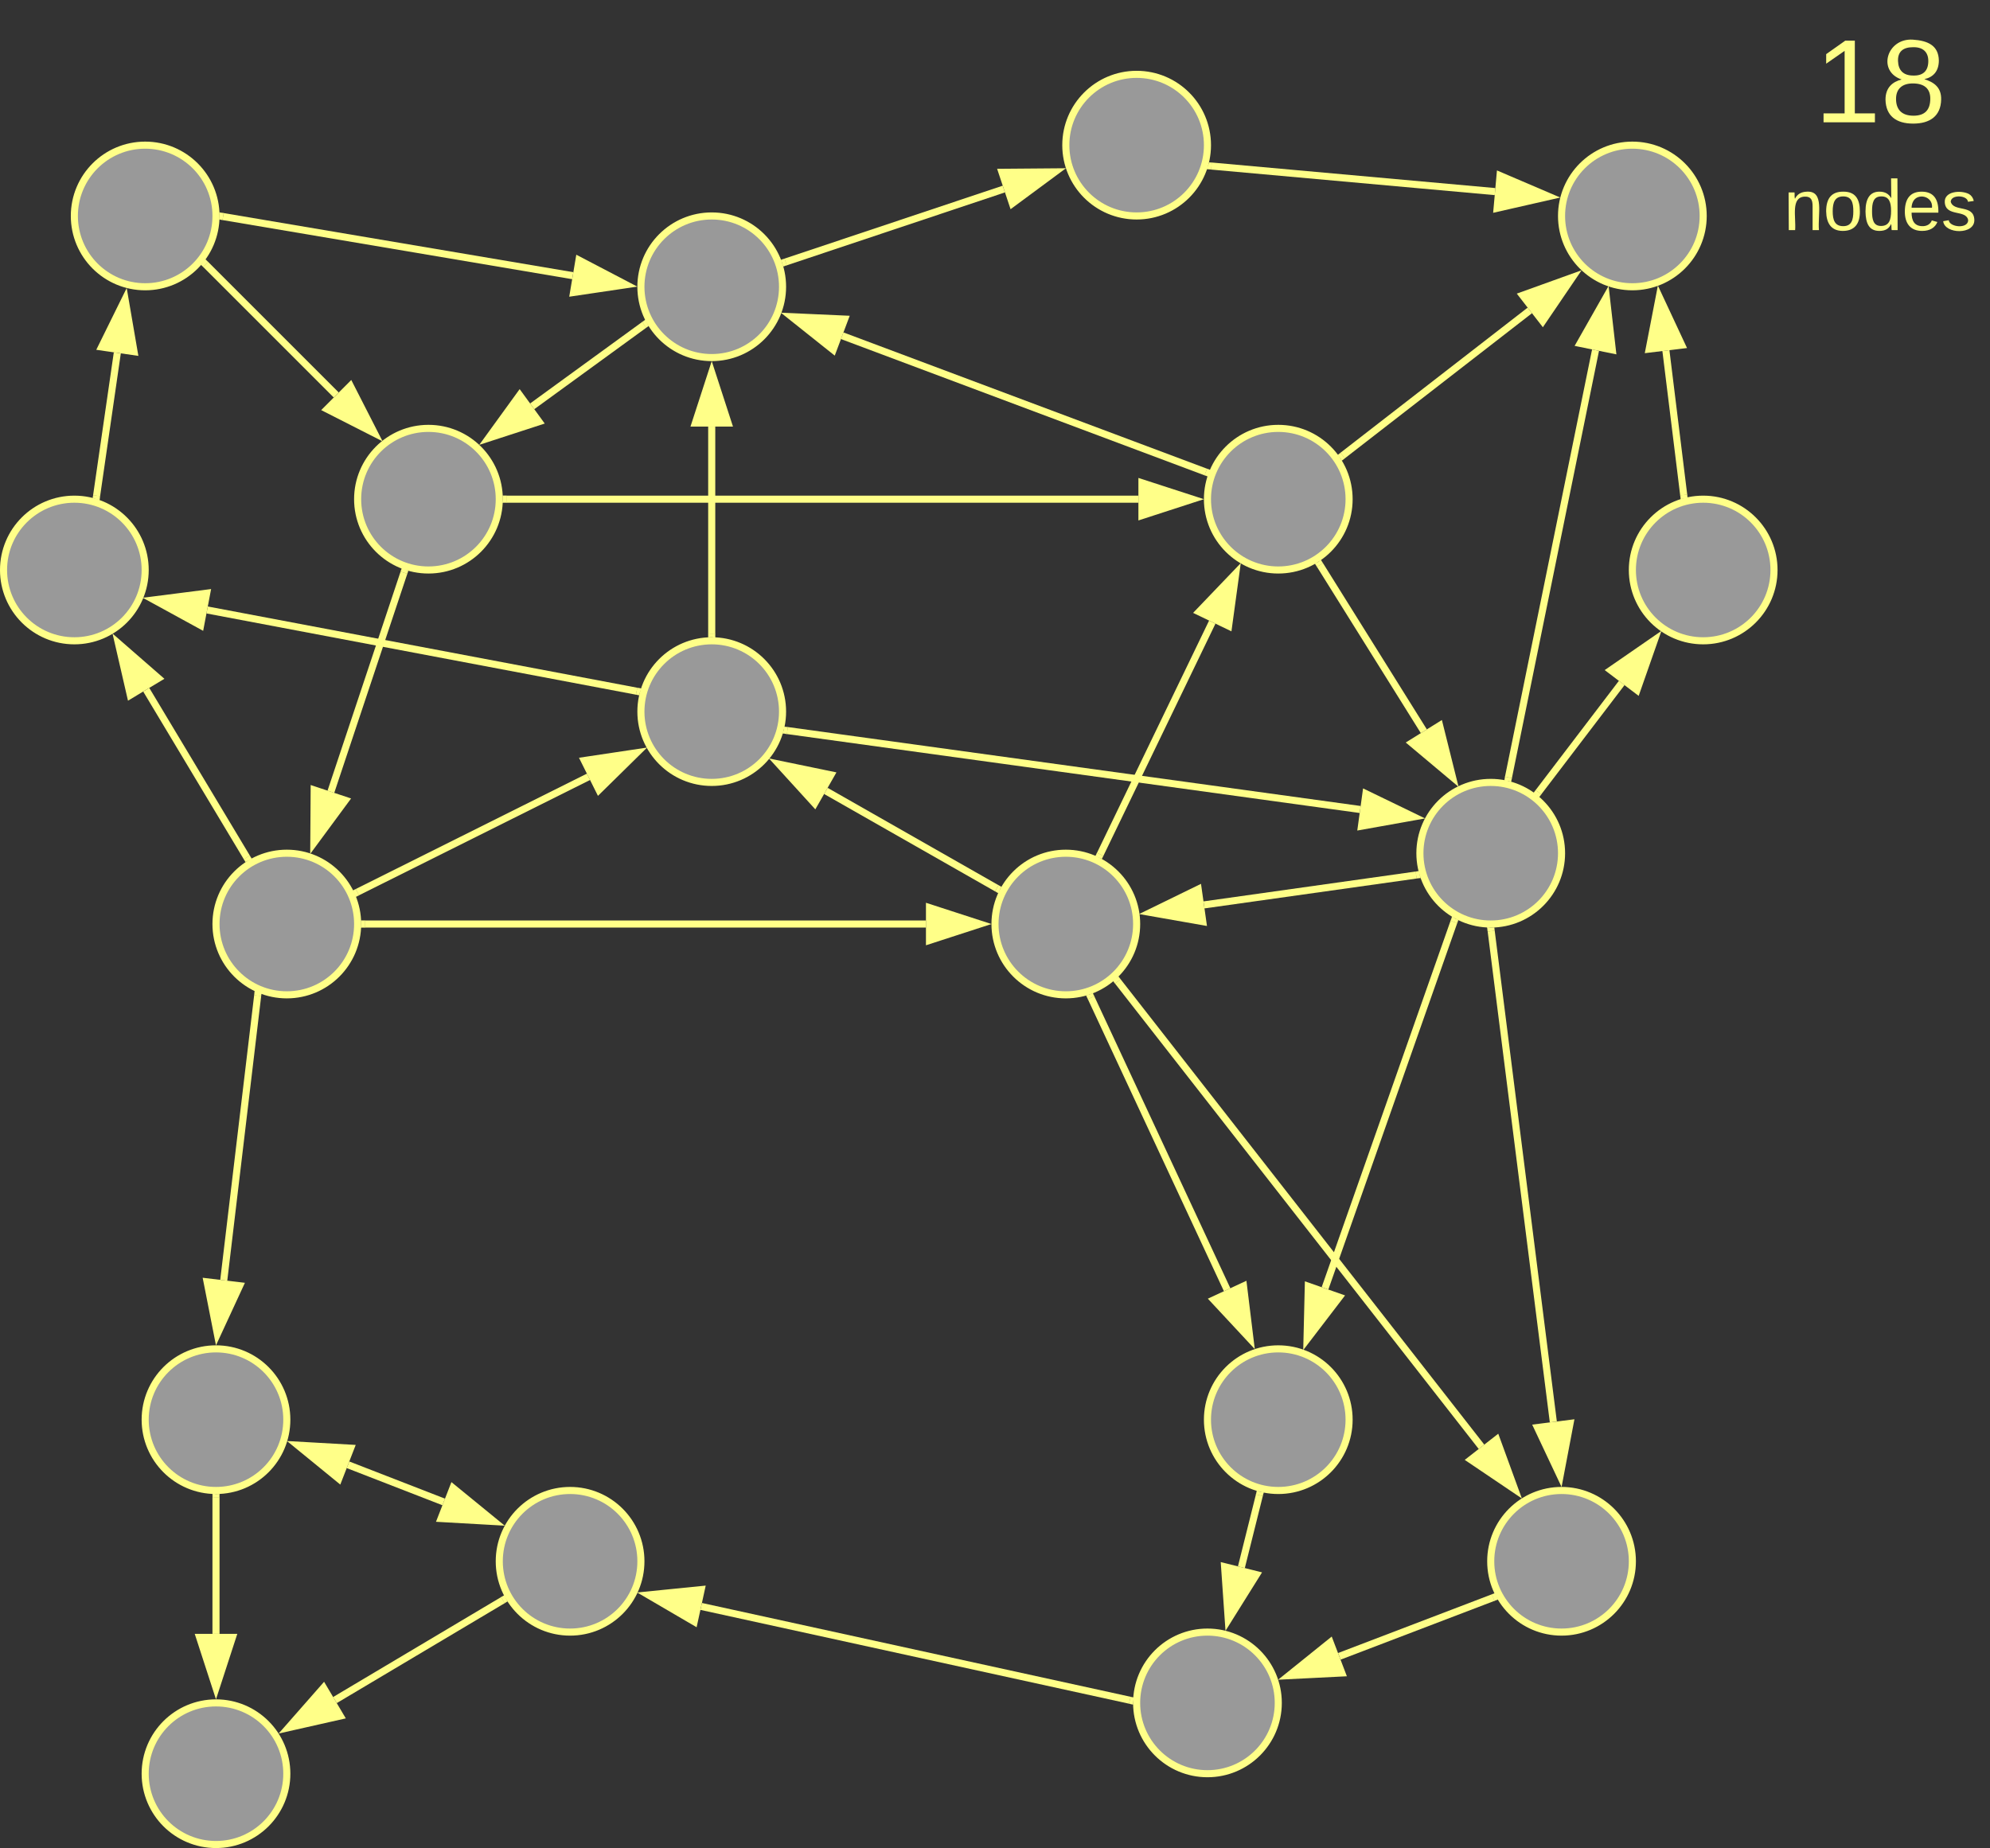 <svg xmlns="http://www.w3.org/2000/svg" xmlns:xlink="http://www.w3.org/1999/xlink" xmlns:lucid="lucid" width="562" height="522"><rect width="100%" height="100%" fill="#333333" stroke="none"/><g transform="translate(1181 -199)" lucid:page-tab-id="0_0"><path d="M-960 280c0 11.05-8.95 20-20 20s-20-8.95-20-20 8.95-20 20-20 20 8.95 20 20zM-960 400c0 11.05-8.95 20-20 20s-20-8.95-20-20 8.95-20 20-20 20 8.95 20 20zM-1040 340c0 11.05-8.95 20-20 20s-20-8.95-20-20 8.95-20 20-20 20 8.95 20 20zM-1120 260c0 11.05-8.95 20-20 20s-20-8.95-20-20 8.95-20 20-20 20 8.95 20 20zM-1140 360c0 11.05-8.95 20-20 20s-20-8.95-20-20 8.95-20 20-20 20 8.95 20 20zM-1080 460c0 11.05-8.95 20-20 20s-20-8.95-20-20 8.95-20 20-20 20 8.95 20 20zM-840 240c0 11.05-8.95 20-20 20s-20-8.95-20-20 8.95-20 20-20 20 8.95 20 20zM-800 340c0 11.05-8.95 20-20 20s-20-8.95-20-20 8.95-20 20-20 20 8.95 20 20zM-860 460c0 11.05-8.95 20-20 20s-20-8.95-20-20 8.95-20 20-20 20 8.95 20 20zM-700 260c0 11.05-8.95 20-20 20s-20-8.95-20-20 8.95-20 20-20 20 8.95 20 20zM-680 360c0 11.05-8.95 20-20 20s-20-8.95-20-20 8.95-20 20-20 20 8.95 20 20zM-740 440c0 11.05-8.95 20-20 20s-20-8.95-20-20 8.95-20 20-20 20 8.95 20 20zM-1100 600c0 11.05-8.95 20-20 20s-20-8.95-20-20 8.95-20 20-20 20 8.95 20 20zM-1000 640c0 11.05-8.95 20-20 20s-20-8.95-20-20 8.95-20 20-20 20 8.95 20 20zM-1100 700c0 11.05-8.95 20-20 20s-20-8.95-20-20 8.95-20 20-20 20 8.95 20 20zM-800 600c0 11.05-8.95 20-20 20s-20-8.95-20-20 8.95-20 20-20 20 8.95 20 20zM-720 640c0 11.05-8.95 20-20 20s-20-8.95-20-20 8.95-20 20-20 20 8.95 20 20zM-820 680c0 11.05-8.95 20-20 20s-20-8.95-20-20 8.95-20 20-20 20 8.95 20 20z" stroke="#ff8" stroke-width="2" fill="#999"/><path d="M-680 206a6 6 0 0 1 6-6h48a6 6 0 0 1 6 6v28a6 6 0 0 1-6 6h-48a6 6 0 0 1-6-6z" stroke="#ff8" stroke-opacity="0" stroke-width="2" fill="#999" fill-opacity="0"/><use xlink:href="#a" transform="matrix(1,0,0,1,-675,205) translate(6.481 28.542)"/><path d="M-959.14 273l61.63-20.6" stroke="#ff8" stroke-width="2" fill="none"/><path d="M-958.8 273.92l-1.08.35-.18-.9-.45-.94 1.08-.36z" stroke="#ff8" stroke-width=".05" fill="#ff8"/><path d="M-883.03 247.55l-12.06 8.92-2.93-8.8z" stroke="#ff8" stroke-width="2" fill="#ff8"/><path d="M-840.46 332.33l-102.7-38.5" stroke="#ff8" stroke-width="2" fill="none"/><path d="M-839.17 331.77l-.7 1.8-.96-.34.7-1.83z" stroke="#ff8" stroke-width=".05" fill="#ff8"/><path d="M-957.45 288.46l15 .67-3.26 8.68z" stroke="#ff8" stroke-width="2" fill="#ff8"/><path d="M-1122.94 273.67l36.9 36.9" stroke="#ff8" stroke-width="2" fill="none"/><path d="M-1122.23 273l-1.38 1.38-.63-.6 1.16-1.62z" stroke="#ff8" stroke-width=".05" fill="#ff8"/><path d="M-1075.24 321.37l-13.37-6.8 6.55-6.56z" stroke="#ff8" stroke-width="2" fill="#ff8"/><path d="M-1153.72 339.02l5.85-40.35" stroke="#ff8" stroke-width="2" fill="none"/><path d="M-1152.75 339.13l-.18 1.25-1.86-.74.12-.8z" stroke="#ff8" stroke-width=".05" fill="#ff8"/><path d="M-1145.68 283.56l2.54 14.78-9.17-1.33z" stroke="#ff8" stroke-width="2" fill="#ff8"/><path d="M-1066.92 360.76l-20.63 61.88" stroke="#ff8" stroke-width="2" fill="none"/><path d="M-1065.7 360.17l-.3.92-1.85-.63.34-1.02z" stroke="#ff8" stroke-width=".05" fill="#ff8"/><path d="M-1092.37 437.12l.1-15 8.8 2.93z" stroke="#ff8" stroke-width="2" fill="#ff8"/><path d="M-1001.2 394.24l-121.3-22.95" stroke="#ff8" stroke-width="2" fill="none"/><path d="M-999.85 393.5l-.5 1.3-.08.57-.97-.18.36-1.93z" stroke="#ff8" stroke-width=".05" fill="#ff8"/><path d="M-1137.5 368.45l14.88-1.9-1.73 9.1z" stroke="#ff8" stroke-width="2" fill="#ff8"/><path d="M-1080.08 451l65.27-32.58" stroke="#ff8" stroke-width="2" fill="none"/><path d="M-1079.62 451.87l-.94.46-.84-1.76.9-.45z" stroke="#ff8" stroke-width=".05" fill="#ff8"/><path d="M-1001.15 411.6l-10.7 10.52-4.13-8.3z" stroke="#ff8" stroke-width="2" fill="#ff8"/><path d="M-999.06 290.75l-31.64 23.02" stroke="#ff8" stroke-width="2" fill="none"/><path d="M-997.82 291.06l-.7.5-1.13-1.58.97-.7z" stroke="#ff8" stroke-width=".05" fill="#ff8"/><path d="M-1043.04 322.75l8.8-12.14 5.46 7.5z" stroke="#ff8" stroke-width="2" fill="#ff8"/><path d="M-980 378v-58.5" stroke="#ff8" stroke-width="2" fill="none"/><path d="M-979.02 379.1l-.94-.1-1 .03v-1.06h1.94z" stroke="#ff8" stroke-width=".05" fill="#ff8"/><path d="M-980 304.24l4.63 14.26h-9.26z" stroke="#ff8" stroke-width="2" fill="#ff8"/><path d="M-958.65 405.35l161.78 22.3" stroke="#ff8" stroke-width="2" fill="none"/><path d="M-958.5 404.4l-.26 1.92-1.25-.17.36-.94.12-.95z" stroke="#ff8" stroke-width=".05" fill="#ff8"/><path d="M-781.74 429.73l-14.77 2.64 1.26-9.18z" stroke="#ff8" stroke-width="2" fill="#ff8"/><path d="M-899.5 449.9l-48.27-27.5" stroke="#ff8" stroke-width="2" fill="none"/><path d="M-898.16 449.54l-.3.4-.53 1.38-1-.58.96-1.7z" stroke="#ff8" stroke-width=".05" fill="#ff8"/><path d="M-961.03 414.83l14.7 3.04-4.6 8.05z" stroke="#ff8" stroke-width="2" fill="#ff8"/><path d="M-870.3 440.33l31.66-65.6" stroke="#ff8" stroke-width="2" fill="none"/><path d="M-869.42 440.74l-.43.88-.1-.07-1.7-.67.47-1z" stroke="#ff8" stroke-width=".05" fill="#ff8"/><path d="M-832 360.97l-2.03 14.86-8.35-4.02z" stroke="#ff8" stroke-width="2" fill="#ff8"/><path d="M-781.05 446.16l-59.93 8.44" stroke="#ff8" stroke-width="2" fill="none"/><path d="M-779.94 446.63l.16.33-1.16.17-.27-1.93.95-.14z" stroke="#ff8" stroke-width=".05" fill="#ff8"/><path d="M-856.1 456.73l13.48-6.58 1.3 9.18z" stroke="#ff8" stroke-width="2" fill="#ff8"/><path d="M-872.87 480.8l38.43 82.5" stroke="#ff8" stroke-width="2" fill="none"/><path d="M-871.98 480.42l-1.76.82-.53-1.12.9-.18.96-.46z" stroke="#ff8" stroke-width=".05" fill="#ff8"/><path d="M-828 577.13l-10.22-10.98 8.4-3.9z" stroke="#ff8" stroke-width="2" fill="#ff8"/><path d="M-865.32 476.2l102.72 131.47" stroke="#ff8" stroke-width="2" fill="none"/><path d="M-864.54 475.62l-1.54 1.2-.6-.78 1.5-1.25z" stroke="#ff8" stroke-width=".05" fill="#ff8"/><path d="M-753.2 619.7l-12.44-8.4 7.3-5.7z" stroke="#ff8" stroke-width="2" fill="#ff8"/><path d="M-759.87 462l17.55 138.64" stroke="#ff8" stroke-width="2" fill="none"/><path d="M-760.04 461l1.02-.03.12.93-1.94.24-.16-1.26z" stroke="#ff8" stroke-width=".05" fill="#ff8"/><path d="M-740.4 615.8l-6.4-13.58 9.2-1.17z" stroke="#ff8" stroke-width="2" fill="#ff8"/><path d="M-770.4 459.4l-36.4 103.5" stroke="#ff8" stroke-width="2" fill="none"/><path d="M-770.06 458.45l.9.36-.32.94-1.84-.65.44-1.25z" stroke="#ff8" stroke-width=".05" fill="#ff8"/><path d="M-811.88 577.3l.36-14.98 8.75 3.07z" stroke="#ff8" stroke-width="2" fill="#ff8"/><path d="M-746.53 422.78L-723 391.9" stroke="#ff8" stroke-width="2" fill="none"/><path d="M-745.74 423.35l-.6.8-1.6-1.14.65-.83z" stroke="#ff8" stroke-width=".05" fill="#ff8"/><path d="M-713.75 379.77l-4.96 14.16-7.4-5.62z" stroke="#ff8" stroke-width="2" fill="#ff8"/><path d="M-808.23 358.58l29.34 46.97" stroke="#ff8" stroke-width="2" fill="none"/><path d="M-807.4 358.1l-1.65 1.02-.6-.96 1-.47.66-.57z" stroke="#ff8" stroke-width=".05" fill="#ff8"/><path d="M-770.8 418.5l-11.5-9.65 7.87-4.9z" stroke="#ff8" stroke-width="2" fill="#ff8"/><path d="M-755 418.6l24.6-120.7" stroke="#ff8" stroke-width="2" fill="none"/><path d="M-754.04 418.78l-.22 1.07-.53-.2-1.37-.18.22-1.08z" stroke="#ff8" stroke-width=".05" fill="#ff8"/><path d="M-727.36 282.94l1.7 14.9-9.1-1.85z" stroke="#ff8" stroke-width="2" fill="#ff8"/><path d="M-838.88 245.9l80.1 7.22" stroke="#ff8" stroke-width="2" fill="none"/><path d="M-838.77 244.93l-.17 1.94-1.3-.12.6-1.54.04-.35z" stroke="#ff8" stroke-width=".05" fill="#ff8"/><path d="M-743.58 254.5l-14.62 3.33.83-9.23z" stroke="#ff8" stroke-width="2" fill="#ff8"/><path d="M-705.5 338.82l-5.03-40.8" stroke="#ff8" stroke-width="2" fill="none"/><path d="M-704.42 339.62l-1.92.38-.13-1.1 1.94-.23z" stroke="#ff8" stroke-width=".05" fill="#ff8"/><path d="M-712.4 282.88l6.35 13.6-9.2 1.12z" stroke="#ff8" stroke-width="2" fill="#ff8"/><path d="M-801.83 327.68l52.87-41" stroke="#ff8" stroke-width="2" fill="none"/><path d="M-801.2 328.44l-.9.68-.2-.46-.94-1.1.84-.66z" stroke="#ff8" stroke-width=".05" fill="#ff8"/><path d="M-736.9 277.33l-8.43 12.4-5.68-7.32z" stroke="#ff8" stroke-width="2" fill="#ff8"/><path d="M-759.3 650.25l-43.46 16.6" stroke="#ff8" stroke-width="2" fill="none"/><path d="M-757.96 650.77l-1.03.4-.7-1.82.9-.34z" stroke="#ff8" stroke-width=".05" fill="#ff8"/><path d="M-817.02 672.3l11.67-9.4 3.3 8.65z" stroke="#ff8" stroke-width="2" fill="#ff8"/><path d="M-825.34 621.34l-5.08 20.34" stroke="#ff8" stroke-width="2" fill="none"/><path d="M-825.2 620.36l1.08.13-.28 1.1-1.9-.47.28-1.1z" stroke="#ff8" stroke-width=".05" fill="#ff8"/><path d="M-834.12 656.5l-1.04-14.97 9 2.24z" stroke="#ff8" stroke-width="2" fill="#ff8"/><path d="M-861.92 679.25l-121.06-26.5" stroke="#ff8" stroke-width="2" fill="none"/><path d="M-860.82 678.5l-.18 1.46v.5l-1.15-.26.42-1.9z" stroke="#ff8" stroke-width=".05" fill="#ff8"/><path d="M-997.9 649.5l14.93-1.5-1.98 9.07z" stroke="#ff8" stroke-width="2" fill="#ff8"/><path d="M-1108.23 480.2l-9.58 80.43" stroke="#ff8" stroke-width="2" fill="none"/><path d="M-1107.18 479.58l-.1.77-1.92-.23.15-1.28z" stroke="#ff8" stroke-width=".05" fill="#ff8"/><path d="M-1119.62 575.8l-2.9-14.73 9.2 1.1z" stroke="#ff8" stroke-width="2" fill="#ff8"/><path d="M-1120 622v38.5" stroke="#ff8" stroke-width="2" fill="none"/><path d="M-1120.05 621l1.02-.03v1.06h-1.94v-1.14z" stroke="#ff8" stroke-width=".05" fill="#ff8"/><path d="M-1120 675.76l-4.63-14.26h9.27z" stroke="#ff8" stroke-width="2" fill="#ff8"/><path d="M-1038.97 650.97l-47.44 28.23" stroke="#ff8" stroke-width="2" fill="none"/><path d="M-1037.7 651.34l-.8.48-1-1.68.97-.56z" stroke="#ff8" stroke-width=".05" fill="#ff8"/><path d="M-1099.53 687l9.9-11.27 4.73 7.97z" stroke="#ff8" stroke-width="2" fill="#ff8"/><path d="M-1082.72 612.74l27.03 10.5" stroke="#ff8" stroke-width="2" fill="none"/><path d="M-1096.95 607.2l14.98.85-3.36 8.64zM-1041.46 628.77l-14.98-.85 3.36-8.64z" stroke="#ff8" stroke-width="2" fill="#ff8"/><path d="M-1111.3 441.18l-28.4-47.36" stroke="#ff8" stroke-width="2" fill="none"/><path d="M-1109.9 441.62l-1.44.7-.27.22-.54-.88 1.67-1z" stroke="#ff8" stroke-width=".05" fill="#ff8"/><path d="M-1147.56 380.73l11.3 9.85-7.93 4.77z" stroke="#ff8" stroke-width="2" fill="#ff8"/><path d="M-1118 260.17l98.75 16.7" stroke="#ff8" stroke-width="2" fill="none"/><path d="M-1117.83 259.2l-.32 1.93-.96-.16.1-.93-.04-1.04z" stroke="#ff8" stroke-width=".05" fill="#ff8"/><path d="M-1004.2 279.42l-14.83 2.2 1.54-9.15z" stroke="#ff8" stroke-width="2" fill="#ff8"/><path d="M-1038 340h178.5" stroke="#ff8" stroke-width="2" fill="none"/><path d="M-1037.97 340.98h-1.14l.1-.94-.03-1.02h1.06z" stroke="#ff8" stroke-width=".05" fill="#ff8"/><path d="M-844.24 340l-14.26 4.63v-9.26z" stroke="#ff8" stroke-width="2" fill="#ff8"/><path d="M-1078 460h158.5" stroke="#ff8" stroke-width="2" fill="none"/><path d="M-1077.97 460.98h-1.14l.1-.94-.03-1.02h1.06z" stroke="#ff8" stroke-width=".05" fill="#ff8"/><path d="M-904.24 460l-14.26 4.63v-9.26z" stroke="#ff8" stroke-width="2" fill="#ff8"/><path d="M-680 246a6 6 0 0 1 6-6h48a6 6 0 0 1 6 6v28a6 6 0 0 1-6 6h-48a6 6 0 0 1-6-6z" stroke="#ff8" stroke-opacity="0" stroke-width="2" fill="#999" fill-opacity="0"/><use xlink:href="#b" transform="matrix(1,0,0,1,-675,245) translate(-2.222 19)"/><defs><path d="M27 0v-27h64v-190l-56 39v-29l58-41h29v221h61V0H27" id="c" fill="#ff8"/><path d="M134-131c28 9 52 24 51 62-1 50-34 73-85 73S17-19 16-69c0-36 21-54 49-61-75-25-45-126 34-121 46 3 78 18 79 63 0 33-17 51-44 57zm-34-11c31 1 46-15 46-44 0-28-17-43-47-42-29 0-46 13-45 42 1 28 16 44 46 44zm1 122c35 0 51-18 51-52 0-30-18-46-53-46-33 0-51 17-51 47 0 34 19 51 53 51" id="d" fill="#ff8"/><g id="a"><use transform="matrix(0.093,0,0,0.093,0,0)" xlink:href="#c"/><use transform="matrix(0.093,0,0,0.093,18.519,0)" xlink:href="#d"/></g><path d="M117-194c89-4 53 116 60 194h-32v-121c0-31-8-49-39-48C34-167 62-67 57 0H25l-1-190h30c1 10-1 24 2 32 11-22 29-35 61-36" id="e" fill="#ff8"/><path d="M100-194c62-1 85 37 85 99 1 63-27 99-86 99S16-35 15-95c0-66 28-99 85-99zM99-20c44 1 53-31 53-75 0-43-8-75-51-75s-53 32-53 75 10 74 51 75" id="f" fill="#ff8"/><path d="M85-194c31 0 48 13 60 33l-1-100h32l1 261h-30c-2-10 0-23-3-31C134-8 116 4 85 4 32 4 16-35 15-94c0-66 23-100 70-100zm9 24c-40 0-46 34-46 75 0 40 6 74 45 74 42 0 51-32 51-76 0-42-9-74-50-73" id="g" fill="#ff8"/><path d="M100-194c63 0 86 42 84 106H49c0 40 14 67 53 68 26 1 43-12 49-29l28 8c-11 28-37 45-77 45C44 4 14-33 15-96c1-61 26-98 85-98zm52 81c6-60-76-77-97-28-3 7-6 17-6 28h103" id="h" fill="#ff8"/><path d="M135-143c-3-34-86-38-87 0 15 53 115 12 119 90S17 21 10-45l28-5c4 36 97 45 98 0-10-56-113-15-118-90-4-57 82-63 122-42 12 7 21 19 24 35" id="i" fill="#ff8"/><g id="b"><use transform="matrix(0.056,0,0,0.056,0,0)" xlink:href="#e"/><use transform="matrix(0.056,0,0,0.056,11.111,0)" xlink:href="#f"/><use transform="matrix(0.056,0,0,0.056,22.222,0)" xlink:href="#g"/><use transform="matrix(0.056,0,0,0.056,33.333,0)" xlink:href="#h"/><use transform="matrix(0.056,0,0,0.056,44.444,0)" xlink:href="#i"/></g></defs></g></svg>